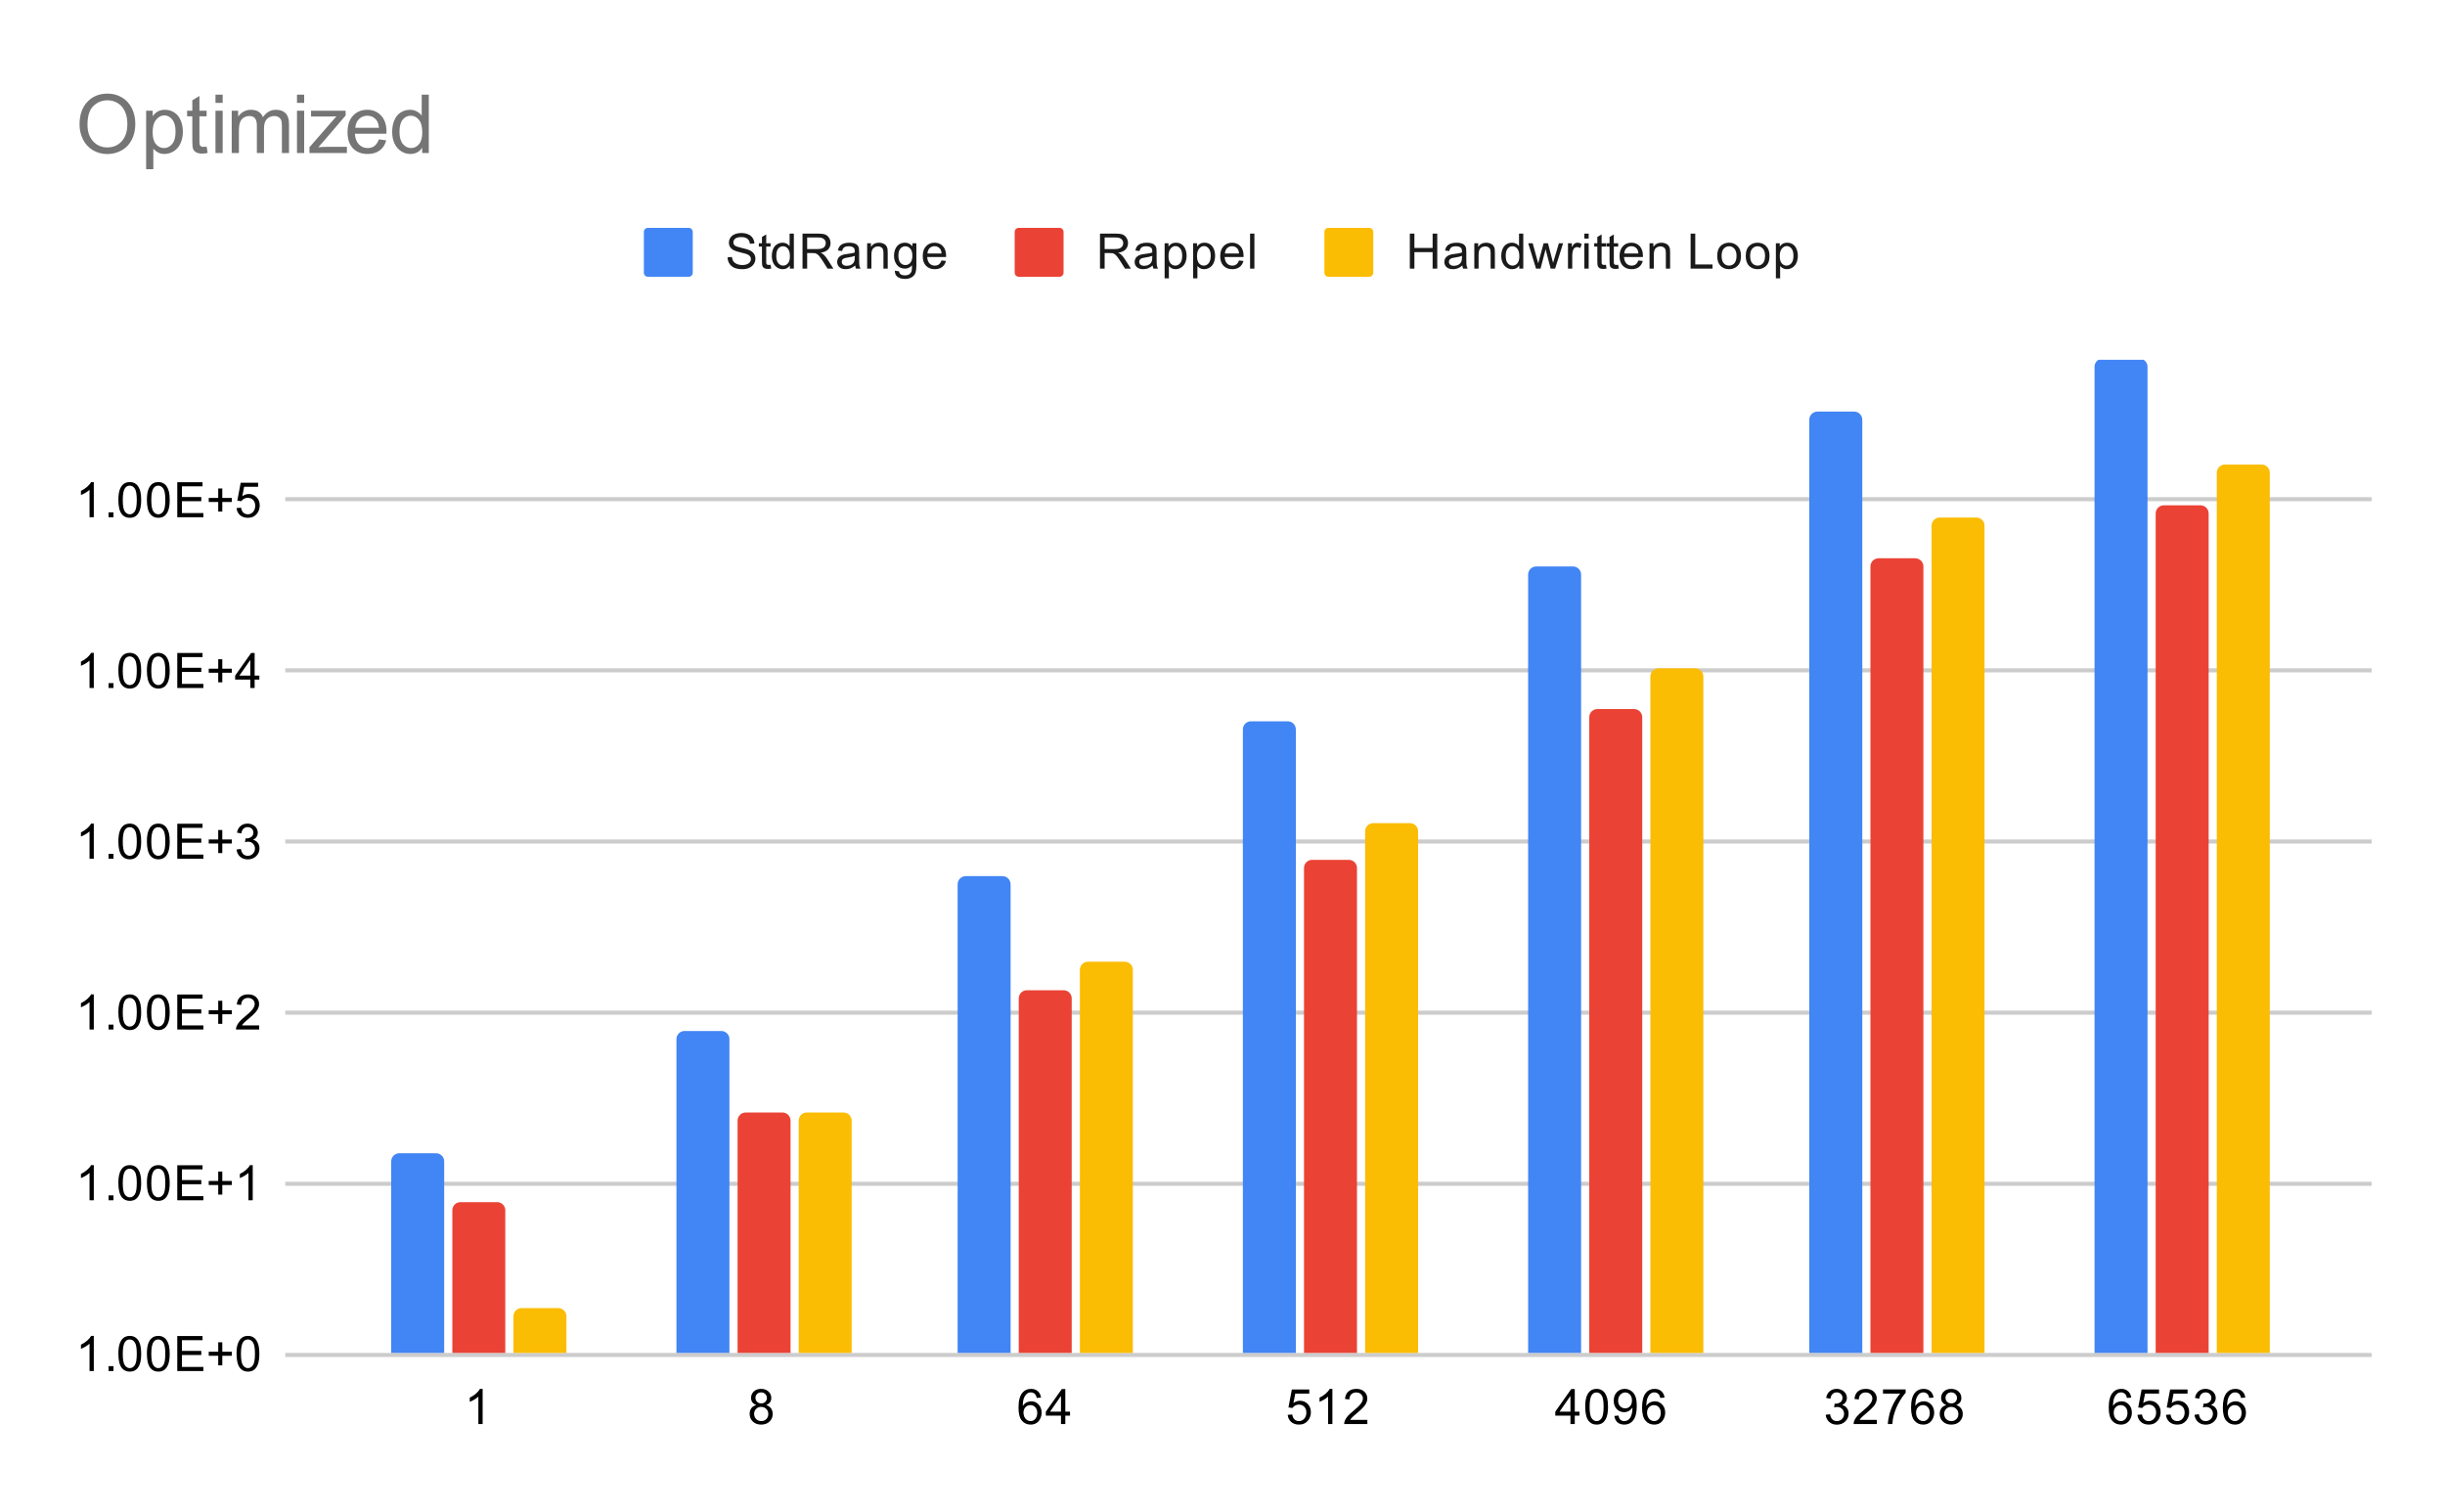 <svg version="1.1" viewBox="0.0 0.0 600.0 371.0" fill="none" stroke="none" stroke-linecap="square" stroke-miterlimit="10" width="600" height="371" xmlns:xlink="http://www.w3.org/1999/xlink" xmlns="http://www.w3.org/2000/svg"><path fill="#ffffff" d="M0 0L600.0 0L600.0 371.0L0 371.0L0 0Z" fill-rule="nonzero"/><path stroke="#cccccc" stroke-width="1.0" stroke-linecap="butt" d="M70.5 332.5L581.5 332.5" fill-rule="nonzero"/><path stroke="#cccccc" stroke-width="1.0" stroke-linecap="butt" d="M70.5 290.5L581.5 290.5" fill-rule="nonzero"/><path stroke="#cccccc" stroke-width="1.0" stroke-linecap="butt" d="M70.5 248.5L581.5 248.5" fill-rule="nonzero"/><path stroke="#cccccc" stroke-width="1.0" stroke-linecap="butt" d="M70.5 206.5L581.5 206.5" fill-rule="nonzero"/><path stroke="#cccccc" stroke-width="1.0" stroke-linecap="butt" d="M70.5 164.5L581.5 164.5" fill-rule="nonzero"/><path stroke="#cccccc" stroke-width="1.0" stroke-linecap="butt" d="M70.5 122.5L581.5 122.5" fill-rule="nonzero"/><clipPath id="id_0"><path d="M70.55 88.283L581.45 88.283L581.45 332.45L70.55 332.45L70.55 88.283Z" clip-rule="nonzero"/></clipPath><path stroke="#000000" stroke-width="2.0" stroke-linecap="butt" stroke-opacity="0.0" clip-path="url(#id_0)" d="M109.0 332.0L96.0 332.0L96.0 285.0C96.0 283.895 96.895 283.0 98.0 283.0L107.0 283.0C108.105 283.0 109.0 283.895 109.0 285.0Z" fill-rule="nonzero"/><path fill="#4285f4" clip-path="url(#id_0)" d="M109.0 332.0L96.0 332.0L96.0 285.0C96.0 283.895 96.895 283.0 98.0 283.0L107.0 283.0C108.105 283.0 109.0 283.895 109.0 285.0Z" fill-rule="nonzero"/><path stroke="#000000" stroke-width="2.0" stroke-linecap="butt" stroke-opacity="0.0" clip-path="url(#id_0)" d="M179.0 332.0L166.0 332.0L166.0 255.0C166.0 253.895 166.895 253.0 168.0 253.0L177.0 253.0C178.105 253.0 179.0 253.895 179.0 255.0Z" fill-rule="nonzero"/><path fill="#4285f4" clip-path="url(#id_0)" d="M179.0 332.0L166.0 332.0L166.0 255.0C166.0 253.895 166.895 253.0 168.0 253.0L177.0 253.0C178.105 253.0 179.0 253.895 179.0 255.0Z" fill-rule="nonzero"/><path stroke="#000000" stroke-width="2.0" stroke-linecap="butt" stroke-opacity="0.0" clip-path="url(#id_0)" d="M248.0 332.0L235.0 332.0L235.0 217.0C235.0 215.895 235.895 215.0 237.0 215.0L246.0 215.0C247.105 215.0 248.0 215.895 248.0 217.0Z" fill-rule="nonzero"/><path fill="#4285f4" clip-path="url(#id_0)" d="M248.0 332.0L235.0 332.0L235.0 217.0C235.0 215.895 235.895 215.0 237.0 215.0L246.0 215.0C247.105 215.0 248.0 215.895 248.0 217.0Z" fill-rule="nonzero"/><path stroke="#000000" stroke-width="2.0" stroke-linecap="butt" stroke-opacity="0.0" clip-path="url(#id_0)" d="M318.0 332.0L305.0 332.0L305.0 179.0C305.0 177.895 305.895 177.0 307.0 177.0L316.0 177.0C317.105 177.0 318.0 177.895 318.0 179.0Z" fill-rule="nonzero"/><path fill="#4285f4" clip-path="url(#id_0)" d="M318.0 332.0L305.0 332.0L305.0 179.0C305.0 177.895 305.895 177.0 307.0 177.0L316.0 177.0C317.105 177.0 318.0 177.895 318.0 179.0Z" fill-rule="nonzero"/><path stroke="#000000" stroke-width="2.0" stroke-linecap="butt" stroke-opacity="0.0" clip-path="url(#id_0)" d="M388.0 332.0L375.0 332.0L375.0 141.0C375.0 139.895 375.895 139.0 377.0 139.0L386.0 139.0C387.105 139.0 388.0 139.895 388.0 141.0Z" fill-rule="nonzero"/><path fill="#4285f4" clip-path="url(#id_0)" d="M388.0 332.0L375.0 332.0L375.0 141.0C375.0 139.895 375.895 139.0 377.0 139.0L386.0 139.0C387.105 139.0 388.0 139.895 388.0 141.0Z" fill-rule="nonzero"/><path stroke="#000000" stroke-width="2.0" stroke-linecap="butt" stroke-opacity="0.0" clip-path="url(#id_0)" d="M457.0 332.0L444.0 332.0L444.0 103.0C444.0 101.895 444.895 101.0 446.0 101.0L455.0 101.0C456.105 101.0 457.0 101.895 457.0 103.0Z" fill-rule="nonzero"/><path fill="#4285f4" clip-path="url(#id_0)" d="M457.0 332.0L444.0 332.0L444.0 103.0C444.0 101.895 444.895 101.0 446.0 101.0L455.0 101.0C456.105 101.0 457.0 101.895 457.0 103.0Z" fill-rule="nonzero"/><path stroke="#000000" stroke-width="2.0" stroke-linecap="butt" stroke-opacity="0.0" clip-path="url(#id_0)" d="M527.0 332.0L514.0 332.0L514.0 90.0C514.0 88.895 514.895 88.0 516.0 88.0L525.0 88.0C526.105 88.0 527.0 88.895 527.0 90.0Z" fill-rule="nonzero"/><path fill="#4285f4" clip-path="url(#id_0)" d="M527.0 332.0L514.0 332.0L514.0 90.0C514.0 88.895 514.895 88.0 516.0 88.0L525.0 88.0C526.105 88.0 527.0 88.895 527.0 90.0Z" fill-rule="nonzero"/><path stroke="#000000" stroke-width="2.0" stroke-linecap="butt" stroke-opacity="0.0" clip-path="url(#id_0)" d="M124.0 332.0L111.0 332.0L111.0 297.0C111.0 295.895 111.895 295.0 113.0 295.0L122.0 295.0C123.105 295.0 124.0 295.895 124.0 297.0Z" fill-rule="nonzero"/><path fill="#ea4335" clip-path="url(#id_0)" d="M124.0 332.0L111.0 332.0L111.0 297.0C111.0 295.895 111.895 295.0 113.0 295.0L122.0 295.0C123.105 295.0 124.0 295.895 124.0 297.0Z" fill-rule="nonzero"/><path stroke="#000000" stroke-width="2.0" stroke-linecap="butt" stroke-opacity="0.0" clip-path="url(#id_0)" d="M194.0 332.0L181.0 332.0L181.0 275.0C181.0 273.895 181.895 273.0 183.0 273.0L192.0 273.0C193.105 273.0 194.0 273.895 194.0 275.0Z" fill-rule="nonzero"/><path fill="#ea4335" clip-path="url(#id_0)" d="M194.0 332.0L181.0 332.0L181.0 275.0C181.0 273.895 181.895 273.0 183.0 273.0L192.0 273.0C193.105 273.0 194.0 273.895 194.0 275.0Z" fill-rule="nonzero"/><path stroke="#000000" stroke-width="2.0" stroke-linecap="butt" stroke-opacity="0.0" clip-path="url(#id_0)" d="M263.0 332.0L250.0 332.0L250.0 245.0C250.0 243.895 250.895 243.0 252.0 243.0L261.0 243.0C262.105 243.0 263.0 243.895 263.0 245.0Z" fill-rule="nonzero"/><path fill="#ea4335" clip-path="url(#id_0)" d="M263.0 332.0L250.0 332.0L250.0 245.0C250.0 243.895 250.895 243.0 252.0 243.0L261.0 243.0C262.105 243.0 263.0 243.895 263.0 245.0Z" fill-rule="nonzero"/><path stroke="#000000" stroke-width="2.0" stroke-linecap="butt" stroke-opacity="0.0" clip-path="url(#id_0)" d="M333.0 332.0L320.0 332.0L320.0 213.0C320.0 211.895 320.895 211.0 322.0 211.0L331.0 211.0C332.105 211.0 333.0 211.895 333.0 213.0Z" fill-rule="nonzero"/><path fill="#ea4335" clip-path="url(#id_0)" d="M333.0 332.0L320.0 332.0L320.0 213.0C320.0 211.895 320.895 211.0 322.0 211.0L331.0 211.0C332.105 211.0 333.0 211.895 333.0 213.0Z" fill-rule="nonzero"/><path stroke="#000000" stroke-width="2.0" stroke-linecap="butt" stroke-opacity="0.0" clip-path="url(#id_0)" d="M403.0 332.0L390.0 332.0L390.0 176.0C390.0 174.895 390.895 174.0 392.0 174.0L401.0 174.0C402.105 174.0 403.0 174.895 403.0 176.0Z" fill-rule="nonzero"/><path fill="#ea4335" clip-path="url(#id_0)" d="M403.0 332.0L390.0 332.0L390.0 176.0C390.0 174.895 390.895 174.0 392.0 174.0L401.0 174.0C402.105 174.0 403.0 174.895 403.0 176.0Z" fill-rule="nonzero"/><path stroke="#000000" stroke-width="2.0" stroke-linecap="butt" stroke-opacity="0.0" clip-path="url(#id_0)" d="M472.0 332.0L459.0 332.0L459.0 139.0C459.0 137.895 459.895 137.0 461.0 137.0L470.0 137.0C471.105 137.0 472.0 137.895 472.0 139.0Z" fill-rule="nonzero"/><path fill="#ea4335" clip-path="url(#id_0)" d="M472.0 332.0L459.0 332.0L459.0 139.0C459.0 137.895 459.895 137.0 461.0 137.0L470.0 137.0C471.105 137.0 472.0 137.895 472.0 139.0Z" fill-rule="nonzero"/><path stroke="#000000" stroke-width="2.0" stroke-linecap="butt" stroke-opacity="0.0" clip-path="url(#id_0)" d="M542.0 332.0L529.0 332.0L529.0 126.0C529.0 124.895 529.895 124.0 531.0 124.0L540.0 124.0C541.105 124.0 542.0 124.895 542.0 126.0Z" fill-rule="nonzero"/><path fill="#ea4335" clip-path="url(#id_0)" d="M542.0 332.0L529.0 332.0L529.0 126.0C529.0 124.895 529.895 124.0 531.0 124.0L540.0 124.0C541.105 124.0 542.0 124.895 542.0 126.0Z" fill-rule="nonzero"/><path stroke="#000000" stroke-width="2.0" stroke-linecap="butt" stroke-opacity="0.0" clip-path="url(#id_0)" d="M139.0 332.0L126.0 332.0L126.0 323.0C126.0 321.895 126.895 321.0 128.0 321.0L137.0 321.0C138.105 321.0 139.0 321.895 139.0 323.0Z" fill-rule="nonzero"/><path fill="#fbbc04" clip-path="url(#id_0)" d="M139.0 332.0L126.0 332.0L126.0 323.0C126.0 321.895 126.895 321.0 128.0 321.0L137.0 321.0C138.105 321.0 139.0 321.895 139.0 323.0Z" fill-rule="nonzero"/><path stroke="#000000" stroke-width="2.0" stroke-linecap="butt" stroke-opacity="0.0" clip-path="url(#id_0)" d="M209.0 332.0L196.0 332.0L196.0 275.0C196.0 273.895 196.895 273.0 198.0 273.0L207.0 273.0C208.105 273.0 209.0 273.895 209.0 275.0Z" fill-rule="nonzero"/><path fill="#fbbc04" clip-path="url(#id_0)" d="M209.0 332.0L196.0 332.0L196.0 275.0C196.0 273.895 196.895 273.0 198.0 273.0L207.0 273.0C208.105 273.0 209.0 273.895 209.0 275.0Z" fill-rule="nonzero"/><path stroke="#000000" stroke-width="2.0" stroke-linecap="butt" stroke-opacity="0.0" clip-path="url(#id_0)" d="M278.0 332.0L265.0 332.0L265.0 238.0C265.0 236.895 265.895 236.0 267.0 236.0L276.0 236.0C277.105 236.0 278.0 236.895 278.0 238.0Z" fill-rule="nonzero"/><path fill="#fbbc04" clip-path="url(#id_0)" d="M278.0 332.0L265.0 332.0L265.0 238.0C265.0 236.895 265.895 236.0 267.0 236.0L276.0 236.0C277.105 236.0 278.0 236.895 278.0 238.0Z" fill-rule="nonzero"/><path stroke="#000000" stroke-width="2.0" stroke-linecap="butt" stroke-opacity="0.0" clip-path="url(#id_0)" d="M348.0 332.0L335.0 332.0L335.0 204.0C335.0 202.895 335.895 202.0 337.0 202.0L346.0 202.0C347.105 202.0 348.0 202.895 348.0 204.0Z" fill-rule="nonzero"/><path fill="#fbbc04" clip-path="url(#id_0)" d="M348.0 332.0L335.0 332.0L335.0 204.0C335.0 202.895 335.895 202.0 337.0 202.0L346.0 202.0C347.105 202.0 348.0 202.895 348.0 204.0Z" fill-rule="nonzero"/><path stroke="#000000" stroke-width="2.0" stroke-linecap="butt" stroke-opacity="0.0" clip-path="url(#id_0)" d="M418.0 332.0L405.0 332.0L405.0 166.0C405.0 164.895 405.895 164.0 407.0 164.0L416.0 164.0C417.105 164.0 418.0 164.895 418.0 166.0Z" fill-rule="nonzero"/><path fill="#fbbc04" clip-path="url(#id_0)" d="M418.0 332.0L405.0 332.0L405.0 166.0C405.0 164.895 405.895 164.0 407.0 164.0L416.0 164.0C417.105 164.0 418.0 164.895 418.0 166.0Z" fill-rule="nonzero"/><path stroke="#000000" stroke-width="2.0" stroke-linecap="butt" stroke-opacity="0.0" clip-path="url(#id_0)" d="M487.0 332.0L474.0 332.0L474.0 129.0C474.0 127.895 474.895 127.0 476.0 127.0L485.0 127.0C486.105 127.0 487.0 127.895 487.0 129.0Z" fill-rule="nonzero"/><path fill="#fbbc04" clip-path="url(#id_0)" d="M487.0 332.0L474.0 332.0L474.0 129.0C474.0 127.895 474.895 127.0 476.0 127.0L485.0 127.0C486.105 127.0 487.0 127.895 487.0 129.0Z" fill-rule="nonzero"/><path stroke="#000000" stroke-width="2.0" stroke-linecap="butt" stroke-opacity="0.0" clip-path="url(#id_0)" d="M557.0 332.0L544.0 332.0L544.0 116.0C544.0 114.895 544.895 114.0 546.0 114.0L555.0 114.0C556.105 114.0 557.0 114.895 557.0 116.0Z" fill-rule="nonzero"/><path fill="#fbbc04" clip-path="url(#id_0)" d="M557.0 332.0L544.0 332.0L544.0 116.0C544.0 114.895 544.895 114.0 546.0 114.0L555.0 114.0C556.105 114.0 557.0 114.895 557.0 116.0Z" fill-rule="nonzero"/><path fill="#000000" d="M23.019 336.45L21.972 336.45L21.972 329.731Q21.581 330.091 20.956 330.466Q20.347 330.825 19.863 330.997L19.863 329.981Q20.738 329.559 21.394 328.981Q22.066 328.387 22.347 327.825L23.019 327.825L23.019 336.45ZM26.644 336.45L26.644 335.247L27.847 335.247L27.847 336.45L26.644 336.45ZM29.05 332.216Q29.05 330.684 29.363 329.762Q29.675 328.825 30.284 328.325Q30.909 327.825 31.847 327.825Q32.534 327.825 33.05 328.106Q33.581 328.387 33.925 328.919Q34.269 329.434 34.456 330.184Q34.644 330.934 34.644 332.216Q34.644 333.731 34.331 334.653Q34.034 335.575 33.409 336.091Q32.8 336.591 31.847 336.591Q30.613 336.591 29.894 335.7Q29.05 334.637 29.05 332.216ZM30.128 332.216Q30.128 334.325 30.628 335.028Q31.128 335.731 31.847 335.731Q32.581 335.731 33.066 335.028Q33.566 334.325 33.566 332.216Q33.566 330.091 33.066 329.403Q32.581 328.7 31.831 328.7Q31.113 328.7 30.675 329.309Q30.128 330.091 30.128 332.216ZM36.05 332.216Q36.05 330.684 36.362 329.762Q36.675 328.825 37.284 328.325Q37.909 327.825 38.847 327.825Q39.534 327.825 40.05 328.106Q40.581 328.387 40.925 328.919Q41.269 329.434 41.456 330.184Q41.644 330.934 41.644 332.216Q41.644 333.731 41.331 334.653Q41.034 335.575 40.409 336.091Q39.8 336.591 38.847 336.591Q37.612 336.591 36.894 335.7Q36.05 334.637 36.05 332.216ZM37.128 332.216Q37.128 334.325 37.628 335.028Q38.128 335.731 38.847 335.731Q39.581 335.731 40.066 335.028Q40.566 334.325 40.566 332.216Q40.566 330.091 40.066 329.403Q39.581 328.7 38.831 328.7Q38.112 328.7 37.675 329.309Q37.128 330.091 37.128 332.216ZM43.503 336.45L43.503 327.856L49.706 327.856L49.706 328.872L44.644 328.872L44.644 331.497L49.394 331.497L49.394 332.512L44.644 332.512L44.644 335.434L49.909 335.434L49.909 336.45L43.503 336.45ZM53.55 335.059L53.55 332.7L51.222 332.7L51.222 331.716L53.55 331.716L53.55 329.387L54.55 329.387L54.55 331.716L56.894 331.716L56.894 332.7L54.55 332.7L54.55 335.059L53.55 335.059ZM58.05 332.216Q58.05 330.684 58.362 329.762Q58.675 328.825 59.284 328.325Q59.909 327.825 60.847 327.825Q61.534 327.825 62.05 328.106Q62.581 328.387 62.925 328.919Q63.269 329.434 63.456 330.184Q63.644 330.934 63.644 332.216Q63.644 333.731 63.331 334.653Q63.034 335.575 62.409 336.091Q61.8 336.591 60.847 336.591Q59.612 336.591 58.894 335.7Q58.05 334.637 58.05 332.216ZM59.128 332.216Q59.128 334.325 59.628 335.028Q60.128 335.731 60.847 335.731Q61.581 335.731 62.066 335.028Q62.566 334.325 62.566 332.216Q62.566 330.091 62.066 329.403Q61.581 328.7 60.831 328.7Q60.112 328.7 59.675 329.309Q59.128 330.091 59.128 332.216Z" fill-rule="nonzero"/><path fill="#000000" d="M23.019 294.545L21.972 294.545L21.972 287.827Q21.581 288.186 20.956 288.561Q20.347 288.92 19.863 289.092L19.863 288.077Q20.738 287.655 21.394 287.077Q22.066 286.483 22.347 285.92L23.019 285.92L23.019 294.545ZM26.644 294.545L26.644 293.342L27.847 293.342L27.847 294.545L26.644 294.545ZM29.05 290.311Q29.05 288.78 29.363 287.858Q29.675 286.92 30.284 286.42Q30.909 285.92 31.847 285.92Q32.534 285.92 33.05 286.202Q33.581 286.483 33.925 287.014Q34.269 287.53 34.456 288.28Q34.644 289.03 34.644 290.311Q34.644 291.827 34.331 292.748Q34.034 293.67 33.409 294.186Q32.8 294.686 31.847 294.686Q30.613 294.686 29.894 293.795Q29.05 292.733 29.05 290.311ZM30.128 290.311Q30.128 292.42 30.628 293.123Q31.128 293.827 31.847 293.827Q32.581 293.827 33.066 293.123Q33.566 292.42 33.566 290.311Q33.566 288.186 33.066 287.498Q32.581 286.795 31.831 286.795Q31.113 286.795 30.675 287.405Q30.128 288.186 30.128 290.311ZM36.05 290.311Q36.05 288.78 36.362 287.858Q36.675 286.92 37.284 286.42Q37.909 285.92 38.847 285.92Q39.534 285.92 40.05 286.202Q40.581 286.483 40.925 287.014Q41.269 287.53 41.456 288.28Q41.644 289.03 41.644 290.311Q41.644 291.827 41.331 292.748Q41.034 293.67 40.409 294.186Q39.8 294.686 38.847 294.686Q37.612 294.686 36.894 293.795Q36.05 292.733 36.05 290.311ZM37.128 290.311Q37.128 292.42 37.628 293.123Q38.128 293.827 38.847 293.827Q39.581 293.827 40.066 293.123Q40.566 292.42 40.566 290.311Q40.566 288.186 40.066 287.498Q39.581 286.795 38.831 286.795Q38.112 286.795 37.675 287.405Q37.128 288.186 37.128 290.311ZM43.503 294.545L43.503 285.952L49.706 285.952L49.706 286.967L44.644 286.967L44.644 289.592L49.394 289.592L49.394 290.608L44.644 290.608L44.644 293.53L49.909 293.53L49.909 294.545L43.503 294.545ZM53.55 293.155L53.55 290.795L51.222 290.795L51.222 289.811L53.55 289.811L53.55 287.483L54.55 287.483L54.55 289.811L56.894 289.811L56.894 290.795L54.55 290.795L54.55 293.155L53.55 293.155ZM62.019 294.545L60.972 294.545L60.972 287.827Q60.581 288.186 59.956 288.561Q59.347 288.92 58.862 289.092L58.862 288.077Q59.737 287.655 60.394 287.077Q61.066 286.483 61.347 285.92L62.019 285.92L62.019 294.545Z" fill-rule="nonzero"/><path fill="#000000" d="M23.019 252.641L21.972 252.641L21.972 245.922Q21.581 246.281 20.956 246.656Q20.347 247.016 19.863 247.188L19.863 246.172Q20.738 245.75 21.394 245.172Q22.066 244.578 22.347 244.016L23.019 244.016L23.019 252.641ZM26.644 252.641L26.644 251.438L27.847 251.438L27.847 252.641L26.644 252.641ZM29.05 248.406Q29.05 246.875 29.363 245.953Q29.675 245.016 30.284 244.516Q30.909 244.016 31.847 244.016Q32.534 244.016 33.05 244.297Q33.581 244.578 33.925 245.109Q34.269 245.625 34.456 246.375Q34.644 247.125 34.644 248.406Q34.644 249.922 34.331 250.844Q34.034 251.766 33.409 252.281Q32.8 252.781 31.847 252.781Q30.613 252.781 29.894 251.891Q29.05 250.828 29.05 248.406ZM30.128 248.406Q30.128 250.516 30.628 251.219Q31.128 251.922 31.847 251.922Q32.581 251.922 33.066 251.219Q33.566 250.516 33.566 248.406Q33.566 246.281 33.066 245.594Q32.581 244.891 31.831 244.891Q31.113 244.891 30.675 245.5Q30.128 246.281 30.128 248.406ZM36.05 248.406Q36.05 246.875 36.362 245.953Q36.675 245.016 37.284 244.516Q37.909 244.016 38.847 244.016Q39.534 244.016 40.05 244.297Q40.581 244.578 40.925 245.109Q41.269 245.625 41.456 246.375Q41.644 247.125 41.644 248.406Q41.644 249.922 41.331 250.844Q41.034 251.766 40.409 252.281Q39.8 252.781 38.847 252.781Q37.612 252.781 36.894 251.891Q36.05 250.828 36.05 248.406ZM37.128 248.406Q37.128 250.516 37.628 251.219Q38.128 251.922 38.847 251.922Q39.581 251.922 40.066 251.219Q40.566 250.516 40.566 248.406Q40.566 246.281 40.066 245.594Q39.581 244.891 38.831 244.891Q38.112 244.891 37.675 245.5Q37.128 246.281 37.128 248.406ZM43.503 252.641L43.503 244.047L49.706 244.047L49.706 245.063L44.644 245.063L44.644 247.688L49.394 247.688L49.394 248.703L44.644 248.703L44.644 251.625L49.909 251.625L49.909 252.641L43.503 252.641ZM53.55 251.25L53.55 248.891L51.222 248.891L51.222 247.906L53.55 247.906L53.55 245.578L54.55 245.578L54.55 247.906L56.894 247.906L56.894 248.891L54.55 248.891L54.55 251.25L53.55 251.25ZM63.597 251.625L63.597 252.641L57.909 252.641Q57.909 252.266 58.034 251.906Q58.253 251.328 58.722 250.766Q59.206 250.203 60.112 249.469Q61.519 248.313 62.003 247.641Q62.503 246.969 62.503 246.375Q62.503 245.75 62.05 245.328Q61.597 244.891 60.878 244.891Q60.112 244.891 59.659 245.344Q59.206 245.797 59.191 246.609L58.112 246.5Q58.222 245.281 58.941 244.656Q59.675 244.016 60.909 244.016Q62.144 244.016 62.862 244.703Q63.581 245.391 63.581 246.406Q63.581 246.922 63.362 247.422Q63.159 247.906 62.659 248.469Q62.175 249.016 61.05 249.969Q60.097 250.766 59.816 251.063Q59.55 251.344 59.378 251.625L63.597 251.625Z" fill-rule="nonzero"/><path fill="#000000" d="M23.019 210.736L21.972 210.736L21.972 204.017Q21.581 204.377 20.956 204.752Q20.347 205.111 19.863 205.283L19.863 204.267Q20.738 203.845 21.394 203.267Q22.066 202.674 22.347 202.111L23.019 202.111L23.019 210.736ZM26.644 210.736L26.644 209.533L27.847 209.533L27.847 210.736L26.644 210.736ZM29.05 206.502Q29.05 204.97 29.363 204.049Q29.675 203.111 30.284 202.611Q30.909 202.111 31.847 202.111Q32.534 202.111 33.05 202.392Q33.581 202.674 33.925 203.205Q34.269 203.72 34.456 204.47Q34.644 205.22 34.644 206.502Q34.644 208.017 34.331 208.939Q34.034 209.861 33.409 210.377Q32.8 210.877 31.847 210.877Q30.613 210.877 29.894 209.986Q29.05 208.924 29.05 206.502ZM30.128 206.502Q30.128 208.611 30.628 209.314Q31.128 210.017 31.847 210.017Q32.581 210.017 33.066 209.314Q33.566 208.611 33.566 206.502Q33.566 204.377 33.066 203.689Q32.581 202.986 31.831 202.986Q31.113 202.986 30.675 203.595Q30.128 204.377 30.128 206.502ZM36.05 206.502Q36.05 204.97 36.362 204.049Q36.675 203.111 37.284 202.611Q37.909 202.111 38.847 202.111Q39.534 202.111 40.05 202.392Q40.581 202.674 40.925 203.205Q41.269 203.72 41.456 204.47Q41.644 205.22 41.644 206.502Q41.644 208.017 41.331 208.939Q41.034 209.861 40.409 210.377Q39.8 210.877 38.847 210.877Q37.612 210.877 36.894 209.986Q36.05 208.924 36.05 206.502ZM37.128 206.502Q37.128 208.611 37.628 209.314Q38.128 210.017 38.847 210.017Q39.581 210.017 40.066 209.314Q40.566 208.611 40.566 206.502Q40.566 204.377 40.066 203.689Q39.581 202.986 38.831 202.986Q38.112 202.986 37.675 203.595Q37.128 204.377 37.128 206.502ZM43.503 210.736L43.503 202.142L49.706 202.142L49.706 203.158L44.644 203.158L44.644 205.783L49.394 205.783L49.394 206.799L44.644 206.799L44.644 209.72L49.909 209.72L49.909 210.736L43.503 210.736ZM53.55 209.345L53.55 206.986L51.222 206.986L51.222 206.002L53.55 206.002L53.55 203.674L54.55 203.674L54.55 206.002L56.894 206.002L56.894 206.986L54.55 206.986L54.55 209.345L53.55 209.345ZM58.05 208.47L59.112 208.33Q59.284 209.22 59.722 209.627Q60.159 210.017 60.784 210.017Q61.534 210.017 62.05 209.502Q62.566 208.986 62.566 208.22Q62.566 207.502 62.081 207.033Q61.612 206.549 60.878 206.549Q60.581 206.549 60.128 206.674L60.253 205.736Q60.362 205.752 60.425 205.752Q61.097 205.752 61.628 205.408Q62.175 205.049 62.175 204.314Q62.175 203.736 61.784 203.361Q61.394 202.97 60.769 202.97Q60.159 202.97 59.737 203.361Q59.331 203.752 59.222 204.517L58.159 204.33Q58.347 203.283 59.034 202.705Q59.722 202.111 60.737 202.111Q61.441 202.111 62.034 202.424Q62.628 202.72 62.941 203.236Q63.253 203.752 63.253 204.345Q63.253 204.892 62.956 205.361Q62.659 205.814 62.081 206.08Q62.831 206.252 63.253 206.814Q63.675 207.361 63.675 208.205Q63.675 209.33 62.847 210.111Q62.034 210.892 60.784 210.892Q59.659 210.892 58.909 210.22Q58.159 209.533 58.05 208.47Z" fill-rule="nonzero"/><path fill="#000000" d="M23.019 168.831L21.972 168.831L21.972 162.113Q21.581 162.472 20.956 162.847Q20.347 163.206 19.863 163.378L19.863 162.363Q20.738 161.941 21.394 161.363Q22.066 160.769 22.347 160.206L23.019 160.206L23.019 168.831ZM26.644 168.831L26.644 167.628L27.847 167.628L27.847 168.831L26.644 168.831ZM29.05 164.597Q29.05 163.066 29.363 162.144Q29.675 161.206 30.284 160.706Q30.909 160.206 31.847 160.206Q32.534 160.206 33.05 160.488Q33.581 160.769 33.925 161.3Q34.269 161.816 34.456 162.566Q34.644 163.316 34.644 164.597Q34.644 166.113 34.331 167.035Q34.034 167.956 33.409 168.472Q32.8 168.972 31.847 168.972Q30.613 168.972 29.894 168.081Q29.05 167.019 29.05 164.597ZM30.128 164.597Q30.128 166.706 30.628 167.41Q31.128 168.113 31.847 168.113Q32.581 168.113 33.066 167.41Q33.566 166.706 33.566 164.597Q33.566 162.472 33.066 161.785Q32.581 161.081 31.831 161.081Q31.113 161.081 30.675 161.691Q30.128 162.472 30.128 164.597ZM36.05 164.597Q36.05 163.066 36.362 162.144Q36.675 161.206 37.284 160.706Q37.909 160.206 38.847 160.206Q39.534 160.206 40.05 160.488Q40.581 160.769 40.925 161.3Q41.269 161.816 41.456 162.566Q41.644 163.316 41.644 164.597Q41.644 166.113 41.331 167.035Q41.034 167.956 40.409 168.472Q39.8 168.972 38.847 168.972Q37.612 168.972 36.894 168.081Q36.05 167.019 36.05 164.597ZM37.128 164.597Q37.128 166.706 37.628 167.41Q38.128 168.113 38.847 168.113Q39.581 168.113 40.066 167.41Q40.566 166.706 40.566 164.597Q40.566 162.472 40.066 161.785Q39.581 161.081 38.831 161.081Q38.112 161.081 37.675 161.691Q37.128 162.472 37.128 164.597ZM43.503 168.831L43.503 160.238L49.706 160.238L49.706 161.253L44.644 161.253L44.644 163.878L49.394 163.878L49.394 164.894L44.644 164.894L44.644 167.816L49.909 167.816L49.909 168.831L43.503 168.831ZM53.55 167.441L53.55 165.081L51.222 165.081L51.222 164.097L53.55 164.097L53.55 161.769L54.55 161.769L54.55 164.097L56.894 164.097L56.894 165.081L54.55 165.081L54.55 167.441L53.55 167.441ZM61.425 168.831L61.425 166.769L57.706 166.769L57.706 165.8L61.628 160.238L62.487 160.238L62.487 165.8L63.644 165.8L63.644 166.769L62.487 166.769L62.487 168.831L61.425 168.831ZM61.425 165.8L61.425 161.941L58.737 165.8L61.425 165.8Z" fill-rule="nonzero"/><path fill="#000000" d="M23.019 126.927L21.972 126.927L21.972 120.208Q21.581 120.567 20.956 120.942Q20.347 121.302 19.863 121.474L19.863 120.458Q20.738 120.036 21.394 119.458Q22.066 118.864 22.347 118.302L23.019 118.302L23.019 126.927ZM26.644 126.927L26.644 125.724L27.847 125.724L27.847 126.927L26.644 126.927ZM29.05 122.692Q29.05 121.161 29.363 120.239Q29.675 119.302 30.284 118.802Q30.909 118.302 31.847 118.302Q32.534 118.302 33.05 118.583Q33.581 118.864 33.925 119.396Q34.269 119.911 34.456 120.661Q34.644 121.411 34.644 122.692Q34.644 124.208 34.331 125.13Q34.034 126.052 33.409 126.567Q32.8 127.067 31.847 127.067Q30.613 127.067 29.894 126.177Q29.05 125.114 29.05 122.692ZM30.128 122.692Q30.128 124.802 30.628 125.505Q31.128 126.208 31.847 126.208Q32.581 126.208 33.066 125.505Q33.566 124.802 33.566 122.692Q33.566 120.567 33.066 119.88Q32.581 119.177 31.831 119.177Q31.113 119.177 30.675 119.786Q30.128 120.567 30.128 122.692ZM36.05 122.692Q36.05 121.161 36.362 120.239Q36.675 119.302 37.284 118.802Q37.909 118.302 38.847 118.302Q39.534 118.302 40.05 118.583Q40.581 118.864 40.925 119.396Q41.269 119.911 41.456 120.661Q41.644 121.411 41.644 122.692Q41.644 124.208 41.331 125.13Q41.034 126.052 40.409 126.567Q39.8 127.067 38.847 127.067Q37.612 127.067 36.894 126.177Q36.05 125.114 36.05 122.692ZM37.128 122.692Q37.128 124.802 37.628 125.505Q38.128 126.208 38.847 126.208Q39.581 126.208 40.066 125.505Q40.566 124.802 40.566 122.692Q40.566 120.567 40.066 119.88Q39.581 119.177 38.831 119.177Q38.112 119.177 37.675 119.786Q37.128 120.567 37.128 122.692ZM43.503 126.927L43.503 118.333L49.706 118.333L49.706 119.349L44.644 119.349L44.644 121.974L49.394 121.974L49.394 122.989L44.644 122.989L44.644 125.911L49.909 125.911L49.909 126.927L43.503 126.927ZM53.55 125.536L53.55 123.177L51.222 123.177L51.222 122.192L53.55 122.192L53.55 119.864L54.55 119.864L54.55 122.192L56.894 122.192L56.894 123.177L54.55 123.177L54.55 125.536L53.55 125.536ZM58.05 124.677L59.159 124.583Q59.284 125.396 59.722 125.802Q60.175 126.208 60.816 126.208Q61.566 126.208 62.097 125.63Q62.628 125.052 62.628 124.114Q62.628 123.208 62.112 122.692Q61.612 122.161 60.784 122.161Q60.284 122.161 59.862 122.396Q59.456 122.63 59.222 122.989L58.237 122.864L59.066 118.458L63.347 118.458L63.347 119.458L59.909 119.458L59.456 121.771Q60.222 121.224 61.066 121.224Q62.191 121.224 62.956 122.005Q63.737 122.786 63.737 124.021Q63.737 125.177 63.066 126.036Q62.237 127.067 60.816 127.067Q59.644 127.067 58.894 126.411Q58.159 125.755 58.05 124.677Z" fill-rule="nonzero"/><path fill="#000000" d="M118.438 349.45L117.391 349.45L117.391 342.731Q117.001 343.091 116.376 343.466Q115.766 343.825 115.282 343.997L115.282 342.981Q116.157 342.559 116.813 341.981Q117.485 341.387 117.766 340.825L118.438 340.825L118.438 349.45Z" fill-rule="nonzero"/><path fill="#000000" d="M185.605 344.794Q184.948 344.544 184.62 344.106Q184.308 343.653 184.308 343.044Q184.308 342.106 184.98 341.466Q185.667 340.825 186.776 340.825Q187.901 340.825 188.589 341.481Q189.276 342.137 189.276 343.075Q189.276 343.669 188.964 344.106Q188.651 344.544 188.011 344.794Q188.808 345.044 189.214 345.622Q189.62 346.2 189.62 346.997Q189.62 348.091 188.839 348.841Q188.073 349.591 186.792 349.591Q185.526 349.591 184.745 348.841Q183.964 348.091 183.964 346.966Q183.964 346.122 184.386 345.559Q184.823 344.997 185.605 344.794ZM185.386 342.997Q185.386 343.606 185.776 343.997Q186.183 344.387 186.808 344.387Q187.417 344.387 187.808 344.012Q188.198 343.622 188.198 343.059Q188.198 342.481 187.792 342.091Q187.386 341.684 186.792 341.684Q186.183 341.684 185.776 342.075Q185.386 342.466 185.386 342.997ZM185.058 346.966Q185.058 347.419 185.261 347.841Q185.48 348.262 185.901 348.497Q186.323 348.731 186.808 348.731Q187.558 348.731 188.042 348.247Q188.542 347.762 188.542 347.012Q188.542 346.247 188.042 345.747Q187.542 345.247 186.776 345.247Q186.026 345.247 185.542 345.747Q185.058 346.231 185.058 346.966Z" fill-rule="nonzero"/><path fill="#000000" d="M255.459 342.966L254.412 343.044Q254.271 342.419 254.021 342.137Q253.584 341.684 252.959 341.684Q252.459 341.684 252.068 341.966Q251.584 342.341 251.287 343.044Q251.005 343.731 250.99 345.012Q251.365 344.434 251.912 344.153Q252.474 343.872 253.084 343.872Q254.13 343.872 254.865 344.653Q255.615 345.434 255.615 346.653Q255.615 347.466 255.255 348.169Q254.912 348.856 254.302 349.231Q253.693 349.591 252.927 349.591Q251.599 349.591 250.771 348.622Q249.943 347.653 249.943 345.434Q249.943 342.934 250.865 341.809Q251.662 340.825 253.021 340.825Q254.037 340.825 254.677 341.403Q255.334 341.966 255.459 342.966ZM251.162 346.669Q251.162 347.216 251.38 347.716Q251.615 348.2 252.021 348.466Q252.443 348.731 252.912 348.731Q253.568 348.731 254.052 348.2Q254.537 347.653 254.537 346.731Q254.537 345.841 254.052 345.325Q253.584 344.809 252.865 344.809Q252.146 344.809 251.646 345.325Q251.162 345.841 251.162 346.669ZM260.365 349.45L260.365 347.387L256.646 347.387L256.646 346.419L260.568 340.856L261.427 340.856L261.427 346.419L262.584 346.419L262.584 347.387L261.427 347.387L261.427 349.45L260.365 349.45ZM260.365 346.419L260.365 342.559L257.677 346.419L260.365 346.419Z" fill-rule="nonzero"/><path fill="#000000" d="M316.0 347.2L317.109 347.106Q317.234 347.919 317.672 348.325Q318.125 348.731 318.766 348.731Q319.516 348.731 320.047 348.153Q320.578 347.575 320.578 346.637Q320.578 345.731 320.062 345.216Q319.562 344.684 318.734 344.684Q318.234 344.684 317.812 344.919Q317.406 345.153 317.172 345.512L316.188 345.387L317.016 340.981L321.297 340.981L321.297 341.981L317.859 341.981L317.406 344.294Q318.172 343.747 319.016 343.747Q320.141 343.747 320.906 344.528Q321.688 345.309 321.688 346.544Q321.688 347.7 321.016 348.559Q320.188 349.591 318.766 349.591Q317.594 349.591 316.844 348.934Q316.109 348.278 316.0 347.2ZM326.969 349.45L325.922 349.45L325.922 342.731Q325.531 343.091 324.906 343.466Q324.297 343.825 323.812 343.997L323.812 342.981Q324.688 342.559 325.344 341.981Q326.016 341.387 326.297 340.825L326.969 340.825L326.969 349.45ZM335.547 348.434L335.547 349.45L329.859 349.45Q329.859 349.075 329.984 348.716Q330.203 348.137 330.672 347.575Q331.156 347.012 332.062 346.278Q333.469 345.122 333.953 344.45Q334.453 343.778 334.453 343.184Q334.453 342.559 334.0 342.137Q333.547 341.7 332.828 341.7Q332.062 341.7 331.609 342.153Q331.156 342.606 331.141 343.419L330.062 343.309Q330.172 342.091 330.891 341.466Q331.625 340.825 332.859 340.825Q334.094 340.825 334.812 341.512Q335.531 342.2 335.531 343.216Q335.531 343.731 335.312 344.231Q335.109 344.716 334.609 345.278Q334.125 345.825 333.0 346.778Q332.047 347.575 331.766 347.872Q331.5 348.153 331.328 348.434L335.547 348.434Z" fill-rule="nonzero"/><path fill="#000000" d="M385.385 349.45L385.385 347.387L381.666 347.387L381.666 346.419L385.588 340.856L386.448 340.856L386.448 346.419L387.604 346.419L387.604 347.387L386.448 347.387L386.448 349.45L385.385 349.45ZM385.385 346.419L385.385 342.559L382.698 346.419L385.385 346.419ZM389.01 345.216Q389.01 343.684 389.323 342.762Q389.635 341.825 390.245 341.325Q390.87 340.825 391.807 340.825Q392.495 340.825 393.01 341.106Q393.541 341.387 393.885 341.919Q394.229 342.434 394.416 343.184Q394.604 343.934 394.604 345.216Q394.604 346.731 394.291 347.653Q393.995 348.575 393.37 349.091Q392.76 349.591 391.807 349.591Q390.573 349.591 389.854 348.7Q389.01 347.637 389.01 345.216ZM390.088 345.216Q390.088 347.325 390.588 348.028Q391.088 348.731 391.807 348.731Q392.541 348.731 393.026 348.028Q393.526 347.325 393.526 345.216Q393.526 343.091 393.026 342.403Q392.541 341.7 391.791 341.7Q391.073 341.7 390.635 342.309Q390.088 343.091 390.088 345.216ZM396.166 347.466L397.182 347.372Q397.307 348.091 397.666 348.419Q398.041 348.731 398.604 348.731Q399.088 348.731 399.448 348.512Q399.823 348.278 400.057 347.919Q400.291 347.544 400.448 346.919Q400.604 346.278 400.604 345.622Q400.604 345.544 400.604 345.403Q400.291 345.903 399.745 346.231Q399.198 346.544 398.557 346.544Q397.479 346.544 396.745 345.778Q396.01 344.997 396.01 343.731Q396.01 342.419 396.776 341.622Q397.557 340.825 398.713 340.825Q399.541 340.825 400.229 341.278Q400.932 341.731 401.291 342.575Q401.651 343.403 401.651 344.981Q401.651 346.622 401.291 347.606Q400.948 348.575 400.229 349.091Q399.526 349.591 398.588 349.591Q397.573 349.591 396.932 349.044Q396.291 348.481 396.166 347.466ZM400.479 343.669Q400.479 342.762 399.995 342.231Q399.526 341.7 398.838 341.7Q398.135 341.7 397.604 342.278Q397.088 342.841 397.088 343.762Q397.088 344.575 397.588 345.091Q398.088 345.606 398.807 345.606Q399.541 345.606 400.01 345.091Q400.479 344.575 400.479 343.669ZM408.479 342.966L407.432 343.044Q407.291 342.419 407.041 342.137Q406.604 341.684 405.979 341.684Q405.479 341.684 405.088 341.966Q404.604 342.341 404.307 343.044Q404.026 343.731 404.01 345.012Q404.385 344.434 404.932 344.153Q405.495 343.872 406.104 343.872Q407.151 343.872 407.885 344.653Q408.635 345.434 408.635 346.653Q408.635 347.466 408.276 348.169Q407.932 348.856 407.323 349.231Q406.713 349.591 405.948 349.591Q404.62 349.591 403.791 348.622Q402.963 347.653 402.963 345.434Q402.963 342.934 403.885 341.809Q404.682 340.825 406.041 340.825Q407.057 340.825 407.698 341.403Q408.354 341.966 408.479 342.966ZM404.182 346.669Q404.182 347.216 404.401 347.716Q404.635 348.2 405.041 348.466Q405.463 348.731 405.932 348.731Q406.588 348.731 407.073 348.2Q407.557 347.653 407.557 346.731Q407.557 345.841 407.073 345.325Q406.604 344.809 405.885 344.809Q405.166 344.809 404.666 345.325Q404.182 345.841 404.182 346.669Z" fill-rule="nonzero"/><path fill="#000000" d="M448.02 347.184L449.083 347.044Q449.255 347.934 449.692 348.341Q450.13 348.731 450.755 348.731Q451.505 348.731 452.02 348.216Q452.536 347.7 452.536 346.934Q452.536 346.216 452.052 345.747Q451.583 345.262 450.849 345.262Q450.552 345.262 450.099 345.387L450.224 344.45Q450.333 344.466 450.395 344.466Q451.067 344.466 451.599 344.122Q452.145 343.762 452.145 343.028Q452.145 342.45 451.755 342.075Q451.364 341.684 450.739 341.684Q450.13 341.684 449.708 342.075Q449.302 342.466 449.192 343.231L448.13 343.044Q448.317 341.997 449.005 341.419Q449.692 340.825 450.708 340.825Q451.411 340.825 452.005 341.137Q452.599 341.434 452.911 341.95Q453.224 342.466 453.224 343.059Q453.224 343.606 452.927 344.075Q452.63 344.528 452.052 344.794Q452.802 344.966 453.224 345.528Q453.645 346.075 453.645 346.919Q453.645 348.044 452.817 348.825Q452.005 349.606 450.755 349.606Q449.63 349.606 448.88 348.934Q448.13 348.247 448.02 347.184ZM460.567 348.434L460.567 349.45L454.88 349.45Q454.88 349.075 455.005 348.716Q455.224 348.137 455.692 347.575Q456.177 347.012 457.083 346.278Q458.489 345.122 458.974 344.45Q459.474 343.778 459.474 343.184Q459.474 342.559 459.02 342.137Q458.567 341.7 457.849 341.7Q457.083 341.7 456.63 342.153Q456.177 342.606 456.161 343.419L455.083 343.309Q455.192 342.091 455.911 341.466Q456.645 340.825 457.88 340.825Q459.114 340.825 459.833 341.512Q460.552 342.2 460.552 343.216Q460.552 343.731 460.333 344.231Q460.13 344.716 459.63 345.278Q459.145 345.825 458.02 346.778Q457.067 347.575 456.786 347.872Q456.52 348.153 456.349 348.434L460.567 348.434ZM462.083 341.981L462.083 340.966L467.645 340.966L467.645 341.794Q466.833 342.669 466.02 344.122Q465.224 345.559 464.786 347.091Q464.458 348.169 464.38 349.45L463.286 349.45Q463.302 348.434 463.677 346.997Q464.067 345.559 464.77 344.231Q465.489 342.903 466.302 341.981L462.083 341.981ZM474.489 342.966L473.442 343.044Q473.302 342.419 473.052 342.137Q472.614 341.684 471.989 341.684Q471.489 341.684 471.099 341.966Q470.614 342.341 470.317 343.044Q470.036 343.731 470.02 345.012Q470.395 344.434 470.942 344.153Q471.505 343.872 472.114 343.872Q473.161 343.872 473.895 344.653Q474.645 345.434 474.645 346.653Q474.645 347.466 474.286 348.169Q473.942 348.856 473.333 349.231Q472.724 349.591 471.958 349.591Q470.63 349.591 469.802 348.622Q468.974 347.653 468.974 345.434Q468.974 342.934 469.895 341.809Q470.692 340.825 472.052 340.825Q473.067 340.825 473.708 341.403Q474.364 341.966 474.489 342.966ZM470.192 346.669Q470.192 347.216 470.411 347.716Q470.645 348.2 471.052 348.466Q471.474 348.731 471.942 348.731Q472.599 348.731 473.083 348.2Q473.567 347.653 473.567 346.731Q473.567 345.841 473.083 345.325Q472.614 344.809 471.895 344.809Q471.177 344.809 470.677 345.325Q470.192 345.841 470.192 346.669ZM477.645 344.794Q476.989 344.544 476.661 344.106Q476.349 343.653 476.349 343.044Q476.349 342.106 477.02 341.466Q477.708 340.825 478.817 340.825Q479.942 340.825 480.63 341.481Q481.317 342.137 481.317 343.075Q481.317 343.669 481.005 344.106Q480.692 344.544 480.052 344.794Q480.849 345.044 481.255 345.622Q481.661 346.2 481.661 346.997Q481.661 348.091 480.88 348.841Q480.114 349.591 478.833 349.591Q477.567 349.591 476.786 348.841Q476.005 348.091 476.005 346.966Q476.005 346.122 476.427 345.559Q476.864 344.997 477.645 344.794ZM477.427 342.997Q477.427 343.606 477.817 343.997Q478.224 344.387 478.849 344.387Q479.458 344.387 479.849 344.012Q480.239 343.622 480.239 343.059Q480.239 342.481 479.833 342.091Q479.427 341.684 478.833 341.684Q478.224 341.684 477.817 342.075Q477.427 342.466 477.427 342.997ZM477.099 346.966Q477.099 347.419 477.302 347.841Q477.52 348.262 477.942 348.497Q478.364 348.731 478.849 348.731Q479.599 348.731 480.083 348.247Q480.583 347.762 480.583 347.012Q480.583 346.247 480.083 345.747Q479.583 345.247 478.817 345.247Q478.067 345.247 477.583 345.747Q477.099 346.231 477.099 346.966Z" fill-rule="nonzero"/><path fill="#000000" d="M522.999 342.966L521.952 343.044Q521.812 342.419 521.562 342.137Q521.124 341.684 520.499 341.684Q519.999 341.684 519.609 341.966Q519.124 342.341 518.827 343.044Q518.546 343.731 518.531 345.012Q518.906 344.434 519.452 344.153Q520.015 343.872 520.624 343.872Q521.671 343.872 522.406 344.653Q523.156 345.434 523.156 346.653Q523.156 347.466 522.796 348.169Q522.452 348.856 521.843 349.231Q521.234 349.591 520.468 349.591Q519.14 349.591 518.312 348.622Q517.484 347.653 517.484 345.434Q517.484 342.934 518.406 341.809Q519.202 340.825 520.562 340.825Q521.577 340.825 522.218 341.403Q522.874 341.966 522.999 342.966ZM518.702 346.669Q518.702 347.216 518.921 347.716Q519.156 348.2 519.562 348.466Q519.984 348.731 520.452 348.731Q521.109 348.731 521.593 348.2Q522.077 347.653 522.077 346.731Q522.077 345.841 521.593 345.325Q521.124 344.809 520.406 344.809Q519.687 344.809 519.187 345.325Q518.702 345.841 518.702 346.669ZM524.531 347.2L525.64 347.106Q525.765 347.919 526.202 348.325Q526.656 348.731 527.296 348.731Q528.046 348.731 528.577 348.153Q529.109 347.575 529.109 346.637Q529.109 345.731 528.593 345.216Q528.093 344.684 527.265 344.684Q526.765 344.684 526.343 344.919Q525.937 345.153 525.702 345.512L524.718 345.387L525.546 340.981L529.827 340.981L529.827 341.981L526.39 341.981L525.937 344.294Q526.702 343.747 527.546 343.747Q528.671 343.747 529.437 344.528Q530.218 345.309 530.218 346.544Q530.218 347.7 529.546 348.559Q528.718 349.591 527.296 349.591Q526.124 349.591 525.374 348.934Q524.64 348.278 524.531 347.2ZM531.531 347.2L532.64 347.106Q532.765 347.919 533.202 348.325Q533.656 348.731 534.296 348.731Q535.046 348.731 535.577 348.153Q536.109 347.575 536.109 346.637Q536.109 345.731 535.593 345.216Q535.093 344.684 534.265 344.684Q533.765 344.684 533.343 344.919Q532.937 345.153 532.702 345.512L531.718 345.387L532.546 340.981L536.827 340.981L536.827 341.981L533.39 341.981L532.937 344.294Q533.702 343.747 534.546 343.747Q535.671 343.747 536.437 344.528Q537.218 345.309 537.218 346.544Q537.218 347.7 536.546 348.559Q535.718 349.591 534.296 349.591Q533.124 349.591 532.374 348.934Q531.64 348.278 531.531 347.2ZM538.531 347.184L539.593 347.044Q539.765 347.934 540.202 348.341Q540.64 348.731 541.265 348.731Q542.015 348.731 542.531 348.216Q543.046 347.7 543.046 346.934Q543.046 346.216 542.562 345.747Q542.093 345.262 541.359 345.262Q541.062 345.262 540.609 345.387L540.734 344.45Q540.843 344.466 540.906 344.466Q541.577 344.466 542.109 344.122Q542.656 343.762 542.656 343.028Q542.656 342.45 542.265 342.075Q541.874 341.684 541.249 341.684Q540.64 341.684 540.218 342.075Q539.812 342.466 539.702 343.231L538.64 343.044Q538.827 341.997 539.515 341.419Q540.202 340.825 541.218 340.825Q541.921 340.825 542.515 341.137Q543.109 341.434 543.421 341.95Q543.734 342.466 543.734 343.059Q543.734 343.606 543.437 344.075Q543.14 344.528 542.562 344.794Q543.312 344.966 543.734 345.528Q544.156 346.075 544.156 346.919Q544.156 348.044 543.327 348.825Q542.515 349.606 541.265 349.606Q540.14 349.606 539.39 348.934Q538.64 348.247 538.531 347.184ZM550.999 342.966L549.952 343.044Q549.812 342.419 549.562 342.137Q549.124 341.684 548.499 341.684Q547.999 341.684 547.609 341.966Q547.124 342.341 546.827 343.044Q546.546 343.731 546.531 345.012Q546.906 344.434 547.452 344.153Q548.015 343.872 548.624 343.872Q549.671 343.872 550.406 344.653Q551.156 345.434 551.156 346.653Q551.156 347.466 550.796 348.169Q550.452 348.856 549.843 349.231Q549.234 349.591 548.468 349.591Q547.14 349.591 546.312 348.622Q545.484 347.653 545.484 345.434Q545.484 342.934 546.406 341.809Q547.202 340.825 548.562 340.825Q549.577 340.825 550.218 341.403Q550.874 341.966 550.999 342.966ZM546.702 346.669Q546.702 347.216 546.921 347.716Q547.156 348.2 547.562 348.466Q547.984 348.731 548.452 348.731Q549.109 348.731 549.593 348.2Q550.077 347.653 550.077 346.731Q550.077 345.841 549.593 345.325Q549.124 344.809 548.406 344.809Q547.687 344.809 547.187 345.325Q546.702 345.841 546.702 346.669Z" fill-rule="nonzero"/><path fill="#4285f4" d="M158.0 56.917C158.0 56.364 158.448 55.917 159.0 55.917L169.0 55.917C169.552 55.917 170.0 56.364 170.0 56.917L170.0 66.917C170.0 67.469 169.552 67.917 169.0 67.917L159.0 67.917C158.448 67.917 158.0 67.469 158.0 66.917Z" fill-rule="nonzero"/><path fill="#1a1a1a" d="M178.547 63.151L179.609 63.057Q179.688 63.714 179.969 64.12Q180.25 64.526 180.828 64.792Q181.422 65.042 182.156 65.042Q182.797 65.042 183.297 64.854Q183.797 64.651 184.031 64.323Q184.281 63.979 184.281 63.589Q184.281 63.182 184.047 62.885Q183.812 62.573 183.281 62.37Q182.922 62.229 181.734 61.948Q180.562 61.667 180.094 61.417Q179.469 61.089 179.172 60.62Q178.875 60.135 178.875 59.542Q178.875 58.901 179.234 58.339Q179.609 57.76 180.312 57.479Q181.031 57.182 181.891 57.182Q182.844 57.182 183.578 57.495Q184.312 57.792 184.703 58.401Q185.094 58.995 185.125 59.745L184.031 59.823Q183.938 59.01 183.422 58.604Q182.922 58.182 181.938 58.182Q180.906 58.182 180.438 58.557Q179.969 58.932 179.969 59.464Q179.969 59.932 180.297 60.229Q180.625 60.526 182.0 60.839Q183.391 61.151 183.906 61.385Q184.656 61.745 185.016 62.276Q185.375 62.792 185.375 63.495Q185.375 64.182 184.984 64.792Q184.594 65.385 183.859 65.729Q183.125 66.057 182.203 66.057Q181.031 66.057 180.234 65.729Q179.453 65.385 179.0 64.698Q178.562 64.01 178.547 63.151ZM189.094 64.979L189.25 65.901Q188.797 65.995 188.453 65.995Q187.875 65.995 187.562 65.823Q187.25 65.635 187.109 65.339Q186.984 65.042 186.984 64.089L186.984 60.51L186.219 60.51L186.219 59.698L186.984 59.698L186.984 58.151L188.031 57.526L188.031 59.698L189.094 59.698L189.094 60.51L188.031 60.51L188.031 64.151Q188.031 64.604 188.078 64.729Q188.141 64.854 188.266 64.932Q188.391 65.01 188.625 65.01Q188.812 65.01 189.094 64.979ZM193.828 65.917L193.828 65.135Q193.234 66.057 192.094 66.057Q191.344 66.057 190.719 65.651Q190.094 65.229 189.75 64.495Q189.406 63.76 189.406 62.807Q189.406 61.885 189.719 61.12Q190.031 60.354 190.656 59.964Q191.281 59.557 192.047 59.557Q192.609 59.557 193.047 59.792Q193.484 60.026 193.766 60.401L193.766 57.323L194.812 57.323L194.812 65.917L193.828 65.917ZM190.5 62.807Q190.5 64.01 191.0 64.604Q191.5 65.182 192.188 65.182Q192.875 65.182 193.359 64.62Q193.844 64.057 193.844 62.901Q193.844 61.62 193.344 61.026Q192.859 60.432 192.141 60.432Q191.438 60.432 190.969 61.01Q190.5 61.573 190.5 62.807ZM196.938 65.917L196.938 57.323L200.75 57.323Q201.906 57.323 202.5 57.557Q203.094 57.792 203.453 58.385Q203.812 58.964 203.812 59.667Q203.812 60.589 203.219 61.214Q202.625 61.839 201.391 62.01Q201.844 62.229 202.078 62.432Q202.578 62.885 203.016 63.573L204.516 65.917L203.078 65.917L201.953 64.135Q201.453 63.354 201.125 62.948Q200.812 62.542 200.547 62.385Q200.297 62.214 200.031 62.135Q199.844 62.104 199.406 62.104L198.078 62.104L198.078 65.917L196.938 65.917ZM198.078 61.12L200.531 61.12Q201.297 61.12 201.734 60.964Q202.188 60.792 202.406 60.448Q202.641 60.089 202.641 59.667Q202.641 59.057 202.188 58.667Q201.75 58.276 200.797 58.276L198.078 58.276L198.078 61.12ZM209.859 65.151Q209.266 65.651 208.719 65.854Q208.188 66.057 207.562 66.057Q206.531 66.057 205.984 65.557Q205.438 65.057 205.438 64.276Q205.438 63.823 205.641 63.448Q205.844 63.057 206.188 62.839Q206.531 62.604 206.953 62.495Q207.25 62.401 207.891 62.323Q209.156 62.182 209.766 61.964Q209.766 61.745 209.766 61.698Q209.766 61.042 209.469 60.776Q209.062 60.432 208.266 60.432Q207.531 60.432 207.172 60.698Q206.812 60.948 206.641 61.604L205.609 61.464Q205.75 60.807 206.078 60.401Q206.406 59.995 207.016 59.776Q207.625 59.557 208.422 59.557Q209.219 59.557 209.719 59.745Q210.219 59.932 210.453 60.214Q210.688 60.495 210.781 60.932Q210.828 61.198 210.828 61.901L210.828 63.307Q210.828 64.776 210.891 65.167Q210.969 65.557 211.172 65.917L210.062 65.917Q209.906 65.589 209.859 65.151ZM209.766 62.792Q209.188 63.026 208.047 63.198Q207.391 63.292 207.125 63.417Q206.859 63.526 206.703 63.745Q206.562 63.964 206.562 64.245Q206.562 64.667 206.875 64.948Q207.203 65.229 207.812 65.229Q208.422 65.229 208.891 64.964Q209.375 64.698 209.594 64.229Q209.766 63.87 209.766 63.182L209.766 62.792ZM212.797 65.917L212.797 59.698L213.734 59.698L213.734 60.573Q214.422 59.557 215.719 59.557Q216.281 59.557 216.75 59.76Q217.234 59.964 217.469 60.292Q217.703 60.62 217.797 61.057Q217.844 61.354 217.844 62.089L217.844 65.917L216.797 65.917L216.797 62.135Q216.797 61.479 216.672 61.167Q216.547 60.854 216.234 60.667Q215.922 60.464 215.5 60.464Q214.828 60.464 214.328 60.901Q213.844 61.323 213.844 62.51L213.844 65.917L212.797 65.917ZM219.594 66.432L220.625 66.589Q220.688 67.057 220.984 67.276Q221.375 67.573 222.047 67.573Q222.781 67.573 223.172 67.276Q223.578 66.979 223.719 66.464Q223.812 66.135 223.797 65.104Q223.109 65.917 222.078 65.917Q220.797 65.917 220.094 64.995Q219.391 64.057 219.391 62.776Q219.391 61.885 219.703 61.135Q220.031 60.37 220.641 59.964Q221.25 59.557 222.078 59.557Q223.188 59.557 223.906 60.448L223.906 59.698L224.875 59.698L224.875 65.073Q224.875 66.526 224.578 67.135Q224.281 67.745 223.641 68.089Q223.0 68.448 222.062 68.448Q220.953 68.448 220.266 67.948Q219.578 67.448 219.594 66.432ZM220.469 62.698Q220.469 63.917 220.953 64.479Q221.438 65.042 222.172 65.042Q222.906 65.042 223.391 64.479Q223.891 63.917 223.891 62.729Q223.891 61.589 223.375 61.01Q222.875 60.432 222.156 60.432Q221.453 60.432 220.953 61.01Q220.469 61.573 220.469 62.698ZM231.047 63.917L232.141 64.042Q231.891 64.995 231.188 65.526Q230.484 66.057 229.406 66.057Q228.047 66.057 227.234 65.214Q226.438 64.37 226.438 62.854Q226.438 61.292 227.25 60.432Q228.062 59.557 229.344 59.557Q230.594 59.557 231.375 60.401Q232.172 61.245 232.172 62.792Q232.172 62.885 232.172 63.073L227.531 63.073Q227.594 64.104 228.109 64.651Q228.625 65.182 229.406 65.182Q229.984 65.182 230.391 64.885Q230.812 64.573 231.047 63.917ZM227.594 62.214L231.062 62.214Q231.0 61.417 230.672 61.026Q230.156 60.417 229.359 60.417Q228.625 60.417 228.125 60.901Q227.641 61.385 227.594 62.214Z" fill-rule="nonzero"/><path fill="#ea4335" d="M249.0 56.917C249.0 56.364 249.448 55.917 250.0 55.917L260.0 55.917C260.552 55.917 261.0 56.364 261.0 56.917L261.0 66.917C261.0 67.469 260.552 67.917 260.0 67.917L250.0 67.917C249.448 67.917 249.0 67.469 249.0 66.917Z" fill-rule="nonzero"/><path fill="#1a1a1a" d="M269.938 65.917L269.938 57.323L273.75 57.323Q274.906 57.323 275.5 57.557Q276.094 57.792 276.453 58.385Q276.812 58.964 276.812 59.667Q276.812 60.589 276.219 61.214Q275.625 61.839 274.391 62.01Q274.844 62.229 275.078 62.432Q275.578 62.885 276.016 63.573L277.516 65.917L276.078 65.917L274.953 64.135Q274.453 63.354 274.125 62.948Q273.812 62.542 273.547 62.385Q273.297 62.214 273.031 62.135Q272.844 62.104 272.406 62.104L271.078 62.104L271.078 65.917L269.938 65.917ZM271.078 61.12L273.531 61.12Q274.297 61.12 274.734 60.964Q275.188 60.792 275.406 60.448Q275.641 60.089 275.641 59.667Q275.641 59.057 275.188 58.667Q274.75 58.276 273.797 58.276L271.078 58.276L271.078 61.12ZM282.859 65.151Q282.266 65.651 281.719 65.854Q281.188 66.057 280.562 66.057Q279.531 66.057 278.984 65.557Q278.438 65.057 278.438 64.276Q278.438 63.823 278.641 63.448Q278.844 63.057 279.188 62.839Q279.531 62.604 279.953 62.495Q280.25 62.401 280.891 62.323Q282.156 62.182 282.766 61.964Q282.766 61.745 282.766 61.698Q282.766 61.042 282.469 60.776Q282.062 60.432 281.266 60.432Q280.531 60.432 280.172 60.698Q279.812 60.948 279.641 61.604L278.609 61.464Q278.75 60.807 279.078 60.401Q279.406 59.995 280.016 59.776Q280.625 59.557 281.422 59.557Q282.219 59.557 282.719 59.745Q283.219 59.932 283.453 60.214Q283.688 60.495 283.781 60.932Q283.828 61.198 283.828 61.901L283.828 63.307Q283.828 64.776 283.891 65.167Q283.969 65.557 284.172 65.917L283.062 65.917Q282.906 65.589 282.859 65.151ZM282.766 62.792Q282.188 63.026 281.047 63.198Q280.391 63.292 280.125 63.417Q279.859 63.526 279.703 63.745Q279.562 63.964 279.562 64.245Q279.562 64.667 279.875 64.948Q280.203 65.229 280.812 65.229Q281.422 65.229 281.891 64.964Q282.375 64.698 282.594 64.229Q282.766 63.87 282.766 63.182L282.766 62.792ZM285.797 68.307L285.797 59.698L286.75 59.698L286.75 60.495Q287.094 60.026 287.516 59.792Q287.953 59.557 288.562 59.557Q289.359 59.557 289.969 59.964Q290.578 60.37 290.875 61.12Q291.188 61.87 291.188 62.76Q291.188 63.714 290.844 64.479Q290.516 65.245 289.859 65.651Q289.203 66.057 288.484 66.057Q287.953 66.057 287.531 65.839Q287.109 65.604 286.844 65.276L286.844 68.307L285.797 68.307ZM286.75 62.839Q286.75 64.042 287.234 64.62Q287.719 65.182 288.406 65.182Q289.109 65.182 289.609 64.589Q290.109 63.995 290.109 62.745Q290.109 61.557 289.625 60.979Q289.141 60.385 288.453 60.385Q287.781 60.385 287.266 61.01Q286.75 61.635 286.75 62.839ZM292.797 68.307L292.797 59.698L293.75 59.698L293.75 60.495Q294.094 60.026 294.516 59.792Q294.953 59.557 295.562 59.557Q296.359 59.557 296.969 59.964Q297.578 60.37 297.875 61.12Q298.188 61.87 298.188 62.76Q298.188 63.714 297.844 64.479Q297.516 65.245 296.859 65.651Q296.203 66.057 295.484 66.057Q294.953 66.057 294.531 65.839Q294.109 65.604 293.844 65.276L293.844 68.307L292.797 68.307ZM293.75 62.839Q293.75 64.042 294.234 64.62Q294.719 65.182 295.406 65.182Q296.109 65.182 296.609 64.589Q297.109 63.995 297.109 62.745Q297.109 61.557 296.625 60.979Q296.141 60.385 295.453 60.385Q294.781 60.385 294.266 61.01Q293.75 61.635 293.75 62.839ZM304.047 63.917L305.141 64.042Q304.891 64.995 304.188 65.526Q303.484 66.057 302.406 66.057Q301.047 66.057 300.234 65.214Q299.438 64.37 299.438 62.854Q299.438 61.292 300.25 60.432Q301.062 59.557 302.344 59.557Q303.594 59.557 304.375 60.401Q305.172 61.245 305.172 62.792Q305.172 62.885 305.172 63.073L300.531 63.073Q300.594 64.104 301.109 64.651Q301.625 65.182 302.406 65.182Q302.984 65.182 303.391 64.885Q303.812 64.573 304.047 63.917ZM300.594 62.214L304.062 62.214Q304.0 61.417 303.672 61.026Q303.156 60.417 302.359 60.417Q301.625 60.417 301.125 60.901Q300.641 61.385 300.594 62.214ZM306.766 65.917L306.766 57.323L307.828 57.323L307.828 65.917L306.766 65.917Z" fill-rule="nonzero"/><path fill="#fbbc04" d="M325.0 56.917C325.0 56.364 325.448 55.917 326.0 55.917L336.0 55.917C336.552 55.917 337.0 56.364 337.0 56.917L337.0 66.917C337.0 67.469 336.552 67.917 336.0 67.917L326.0 67.917C325.448 67.917 325.0 67.469 325.0 66.917Z" fill-rule="nonzero"/><path fill="#1a1a1a" d="M345.969 65.917L345.969 57.323L347.094 57.323L347.094 60.854L351.562 60.854L351.562 57.323L352.703 57.323L352.703 65.917L351.562 65.917L351.562 61.87L347.094 61.87L347.094 65.917L345.969 65.917ZM358.859 65.151Q358.266 65.651 357.719 65.854Q357.188 66.057 356.562 66.057Q355.531 66.057 354.984 65.557Q354.438 65.057 354.438 64.276Q354.438 63.823 354.641 63.448Q354.844 63.057 355.188 62.839Q355.531 62.604 355.953 62.495Q356.25 62.401 356.891 62.323Q358.156 62.182 358.766 61.964Q358.766 61.745 358.766 61.698Q358.766 61.042 358.469 60.776Q358.062 60.432 357.266 60.432Q356.531 60.432 356.172 60.698Q355.812 60.948 355.641 61.604L354.609 61.464Q354.75 60.807 355.078 60.401Q355.406 59.995 356.016 59.776Q356.625 59.557 357.422 59.557Q358.219 59.557 358.719 59.745Q359.219 59.932 359.453 60.214Q359.688 60.495 359.781 60.932Q359.828 61.198 359.828 61.901L359.828 63.307Q359.828 64.776 359.891 65.167Q359.969 65.557 360.172 65.917L359.062 65.917Q358.906 65.589 358.859 65.151ZM358.766 62.792Q358.188 63.026 357.047 63.198Q356.391 63.292 356.125 63.417Q355.859 63.526 355.703 63.745Q355.562 63.964 355.562 64.245Q355.562 64.667 355.875 64.948Q356.203 65.229 356.812 65.229Q357.422 65.229 357.891 64.964Q358.375 64.698 358.594 64.229Q358.766 63.87 358.766 63.182L358.766 62.792ZM361.797 65.917L361.797 59.698L362.734 59.698L362.734 60.573Q363.422 59.557 364.719 59.557Q365.281 59.557 365.75 59.76Q366.234 59.964 366.469 60.292Q366.703 60.62 366.797 61.057Q366.844 61.354 366.844 62.089L366.844 65.917L365.797 65.917L365.797 62.135Q365.797 61.479 365.672 61.167Q365.547 60.854 365.234 60.667Q364.922 60.464 364.5 60.464Q363.828 60.464 363.328 60.901Q362.844 61.323 362.844 62.51L362.844 65.917L361.797 65.917ZM372.828 65.917L372.828 65.135Q372.234 66.057 371.094 66.057Q370.344 66.057 369.719 65.651Q369.094 65.229 368.75 64.495Q368.406 63.76 368.406 62.807Q368.406 61.885 368.719 61.12Q369.031 60.354 369.656 59.964Q370.281 59.557 371.047 59.557Q371.609 59.557 372.047 59.792Q372.484 60.026 372.766 60.401L372.766 57.323L373.812 57.323L373.812 65.917L372.828 65.917ZM369.5 62.807Q369.5 64.01 370.0 64.604Q370.5 65.182 371.188 65.182Q371.875 65.182 372.359 64.62Q372.844 64.057 372.844 62.901Q372.844 61.62 372.344 61.026Q371.859 60.432 371.141 60.432Q370.438 60.432 369.969 61.01Q369.5 61.573 369.5 62.807ZM376.938 65.917L375.031 59.698L376.125 59.698L377.109 63.292L377.484 64.62Q377.516 64.526 377.812 63.339L378.797 59.698L379.875 59.698L380.812 63.307L381.125 64.495L381.484 63.292L382.547 59.698L383.578 59.698L381.625 65.917L380.531 65.917L379.547 62.182L379.297 61.135L378.047 65.917L376.938 65.917ZM384.781 65.917L384.781 59.698L385.734 59.698L385.734 60.635Q386.094 59.979 386.391 59.776Q386.703 59.557 387.078 59.557Q387.609 59.557 388.156 59.885L387.797 60.87Q387.406 60.635 387.031 60.635Q386.672 60.635 386.391 60.854Q386.125 61.057 386.016 61.432Q385.828 61.995 385.828 62.651L385.828 65.917L384.781 65.917ZM388.797 58.542L388.797 57.323L389.859 57.323L389.859 58.542L388.797 58.542ZM388.797 65.917L388.797 59.698L389.859 59.698L389.859 65.917L388.797 65.917ZM394.094 64.979L394.25 65.901Q393.797 65.995 393.453 65.995Q392.875 65.995 392.562 65.823Q392.25 65.635 392.109 65.339Q391.984 65.042 391.984 64.089L391.984 60.51L391.219 60.51L391.219 59.698L391.984 59.698L391.984 58.151L393.031 57.526L393.031 59.698L394.094 59.698L394.094 60.51L393.031 60.51L393.031 64.151Q393.031 64.604 393.078 64.729Q393.141 64.854 393.266 64.932Q393.391 65.01 393.625 65.01Q393.812 65.01 394.094 64.979ZM397.094 64.979L397.25 65.901Q396.797 65.995 396.453 65.995Q395.875 65.995 395.562 65.823Q395.25 65.635 395.109 65.339Q394.984 65.042 394.984 64.089L394.984 60.51L394.219 60.51L394.219 59.698L394.984 59.698L394.984 58.151L396.031 57.526L396.031 59.698L397.094 59.698L397.094 60.51L396.031 60.51L396.031 64.151Q396.031 64.604 396.078 64.729Q396.141 64.854 396.266 64.932Q396.391 65.01 396.625 65.01Q396.812 65.01 397.094 64.979ZM402.047 63.917L403.141 64.042Q402.891 64.995 402.188 65.526Q401.484 66.057 400.406 66.057Q399.047 66.057 398.234 65.214Q397.438 64.37 397.438 62.854Q397.438 61.292 398.25 60.432Q399.062 59.557 400.344 59.557Q401.594 59.557 402.375 60.401Q403.172 61.245 403.172 62.792Q403.172 62.885 403.172 63.073L398.531 63.073Q398.594 64.104 399.109 64.651Q399.625 65.182 400.406 65.182Q400.984 65.182 401.391 64.885Q401.812 64.573 402.047 63.917ZM398.594 62.214L402.062 62.214Q402.0 61.417 401.672 61.026Q401.156 60.417 400.359 60.417Q399.625 60.417 399.125 60.901Q398.641 61.385 398.594 62.214ZM404.797 65.917L404.797 59.698L405.734 59.698L405.734 60.573Q406.422 59.557 407.719 59.557Q408.281 59.557 408.75 59.76Q409.234 59.964 409.469 60.292Q409.703 60.62 409.797 61.057Q409.844 61.354 409.844 62.089L409.844 65.917L408.797 65.917L408.797 62.135Q408.797 61.479 408.672 61.167Q408.547 60.854 408.234 60.667Q407.922 60.464 407.5 60.464Q406.828 60.464 406.328 60.901Q405.844 61.323 405.844 62.51L405.844 65.917L404.797 65.917ZM414.875 65.917L414.875 57.323L416.016 57.323L416.016 64.901L420.25 64.901L420.25 65.917L414.875 65.917ZM421.406 62.807Q421.406 61.073 422.359 60.245Q423.156 59.557 424.312 59.557Q425.594 59.557 426.406 60.401Q427.234 61.229 427.234 62.714Q427.234 63.917 426.875 64.604Q426.516 65.292 425.812 65.682Q425.125 66.057 424.312 66.057Q423.016 66.057 422.203 65.229Q421.406 64.385 421.406 62.807ZM422.484 62.807Q422.484 63.995 423.0 64.589Q423.531 65.182 424.312 65.182Q425.109 65.182 425.625 64.589Q426.141 63.995 426.141 62.776Q426.141 61.62 425.609 61.026Q425.094 60.432 424.312 60.432Q423.531 60.432 423.0 61.026Q422.484 61.604 422.484 62.807ZM428.406 62.807Q428.406 61.073 429.359 60.245Q430.156 59.557 431.312 59.557Q432.594 59.557 433.406 60.401Q434.234 61.229 434.234 62.714Q434.234 63.917 433.875 64.604Q433.516 65.292 432.812 65.682Q432.125 66.057 431.312 66.057Q430.016 66.057 429.203 65.229Q428.406 64.385 428.406 62.807ZM429.484 62.807Q429.484 63.995 430.0 64.589Q430.531 65.182 431.312 65.182Q432.109 65.182 432.625 64.589Q433.141 63.995 433.141 62.776Q433.141 61.62 432.609 61.026Q432.094 60.432 431.312 60.432Q430.531 60.432 430.0 61.026Q429.484 61.604 429.484 62.807ZM435.797 68.307L435.797 59.698L436.75 59.698L436.75 60.495Q437.094 60.026 437.516 59.792Q437.953 59.557 438.562 59.557Q439.359 59.557 439.969 59.964Q440.578 60.37 440.875 61.12Q441.188 61.87 441.188 62.76Q441.188 63.714 440.844 64.479Q440.516 65.245 439.859 65.651Q439.203 66.057 438.484 66.057Q437.953 66.057 437.531 65.839Q437.109 65.604 436.844 65.276L436.844 68.307L435.797 68.307ZM436.75 62.839Q436.75 64.042 437.234 64.62Q437.719 65.182 438.406 65.182Q439.109 65.182 439.609 64.589Q440.109 63.995 440.109 62.745Q440.109 61.557 439.625 60.979Q439.141 60.385 438.453 60.385Q437.781 60.385 437.266 61.01Q436.75 61.635 436.75 62.839Z" fill-rule="nonzero"/><path fill="#757575" d="M19.519 30.581Q19.519 27.019 21.425 25.003Q23.347 22.972 26.378 22.972Q28.363 22.972 29.941 23.925Q31.534 24.878 32.362 26.581Q33.206 28.269 33.206 30.409Q33.206 32.581 32.331 34.3Q31.456 36.019 29.831 36.909Q28.222 37.8 26.363 37.8Q24.347 37.8 22.753 36.831Q21.159 35.847 20.331 34.159Q19.519 32.456 19.519 30.581ZM21.472 30.613Q21.472 33.191 22.863 34.691Q24.253 36.175 26.347 36.175Q28.488 36.175 29.863 34.675Q31.253 33.159 31.253 30.394Q31.253 28.659 30.659 27.363Q30.081 26.05 28.941 25.331Q27.8 24.613 26.378 24.613Q24.378 24.613 22.925 26.003Q21.472 27.378 21.472 30.613ZM35.862 41.519L35.862 27.175L37.472 27.175L37.472 28.519Q38.034 27.738 38.737 27.347Q39.456 26.941 40.472 26.941Q41.8 26.941 42.816 27.628Q43.831 28.316 44.347 29.566Q44.878 30.8 44.878 32.284Q44.878 33.878 44.3 35.159Q43.737 36.425 42.644 37.112Q41.55 37.784 40.347 37.784Q39.472 37.784 38.769 37.409Q38.081 37.034 37.628 36.472L37.628 41.519L35.862 41.519ZM37.456 32.425Q37.456 34.425 38.269 35.378Q39.081 36.331 40.237 36.331Q41.409 36.331 42.237 35.347Q43.081 34.362 43.081 32.269Q43.081 30.3 42.253 29.316Q41.441 28.316 40.316 28.316Q39.191 28.316 38.316 29.378Q37.456 30.425 37.456 32.425ZM50.706 35.972L50.956 37.534Q50.222 37.691 49.628 37.691Q48.675 37.691 48.144 37.394Q47.628 37.081 47.409 36.597Q47.191 36.097 47.191 34.519L47.191 28.55L45.909 28.55L45.909 27.175L47.191 27.175L47.191 24.613L48.941 23.55L48.941 27.175L50.706 27.175L50.706 28.55L48.941 28.55L48.941 34.612Q48.941 35.362 49.034 35.581Q49.128 35.784 49.331 35.925Q49.55 36.05 49.941 36.05Q50.222 36.05 50.706 35.972ZM52.878 25.253L52.878 23.238L54.644 23.238L54.644 25.253L52.878 25.253ZM52.878 37.55L52.878 27.175L54.644 27.175L54.644 37.55L52.878 37.55ZM56.862 37.55L56.862 27.175L58.441 27.175L58.441 28.628Q58.925 27.878 59.737 27.409Q60.55 26.941 61.581 26.941Q62.737 26.941 63.472 27.425Q64.206 27.894 64.519 28.753Q65.753 26.941 67.722 26.941Q69.269 26.941 70.097 27.8Q70.925 28.659 70.925 30.425L70.925 37.55L69.175 37.55L69.175 31.019Q69.175 29.956 69.003 29.503Q68.831 29.034 68.378 28.753Q67.941 28.472 67.331 28.472Q66.237 28.472 65.503 29.206Q64.784 29.925 64.784 31.519L64.784 37.55L63.034 37.55L63.034 30.816Q63.034 29.644 62.597 29.066Q62.175 28.472 61.191 28.472Q60.456 28.472 59.816 28.863Q59.191 29.253 58.909 30.003Q58.628 30.753 58.628 32.175L58.628 37.55L56.862 37.55ZM72.878 25.253L72.878 23.238L74.644 23.238L74.644 25.253L72.878 25.253ZM72.878 37.55L72.878 27.175L74.644 27.175L74.644 37.55L72.878 37.55ZM75.941 37.55L75.941 36.128L82.55 28.55Q81.425 28.597 80.566 28.597L76.331 28.597L76.331 27.175L84.816 27.175L84.816 28.347L79.191 34.925L78.112 36.128Q79.284 36.034 80.331 36.034L85.128 36.034L85.128 37.55L75.941 37.55ZM92.972 34.206L94.784 34.441Q94.362 36.019 93.191 36.909Q92.034 37.784 90.222 37.784Q87.956 37.784 86.612 36.394Q85.284 34.987 85.284 32.456Q85.284 29.831 86.628 28.394Q87.972 26.941 90.128 26.941Q92.206 26.941 93.519 28.363Q94.847 29.769 94.847 32.347Q94.847 32.503 94.831 32.816L87.097 32.816Q87.191 34.519 88.066 35.425Q88.941 36.331 90.237 36.331Q91.206 36.331 91.878 35.831Q92.566 35.316 92.972 34.206ZM87.191 31.363L92.987 31.363Q92.878 30.066 92.331 29.409Q91.487 28.394 90.144 28.394Q88.941 28.394 88.112 29.206Q87.284 30.003 87.191 31.363ZM103.597 37.55L103.597 36.237Q102.612 37.784 100.691 37.784Q99.456 37.784 98.409 37.097Q97.378 36.409 96.8 35.191Q96.237 33.972 96.237 32.378Q96.237 30.816 96.753 29.55Q97.269 28.284 98.3 27.613Q99.347 26.941 100.612 26.941Q101.55 26.941 102.284 27.347Q103.019 27.738 103.487 28.363L103.487 23.238L105.222 23.238L105.222 37.55L103.597 37.55ZM98.034 32.378Q98.034 34.362 98.878 35.347Q99.722 36.331 100.862 36.331Q102.019 36.331 102.816 35.394Q103.628 34.456 103.628 32.519Q103.628 30.394 102.8 29.394Q101.987 28.394 100.784 28.394Q99.612 28.394 98.816 29.363Q98.034 30.316 98.034 32.378Z" fill-rule="nonzero"/></svg>